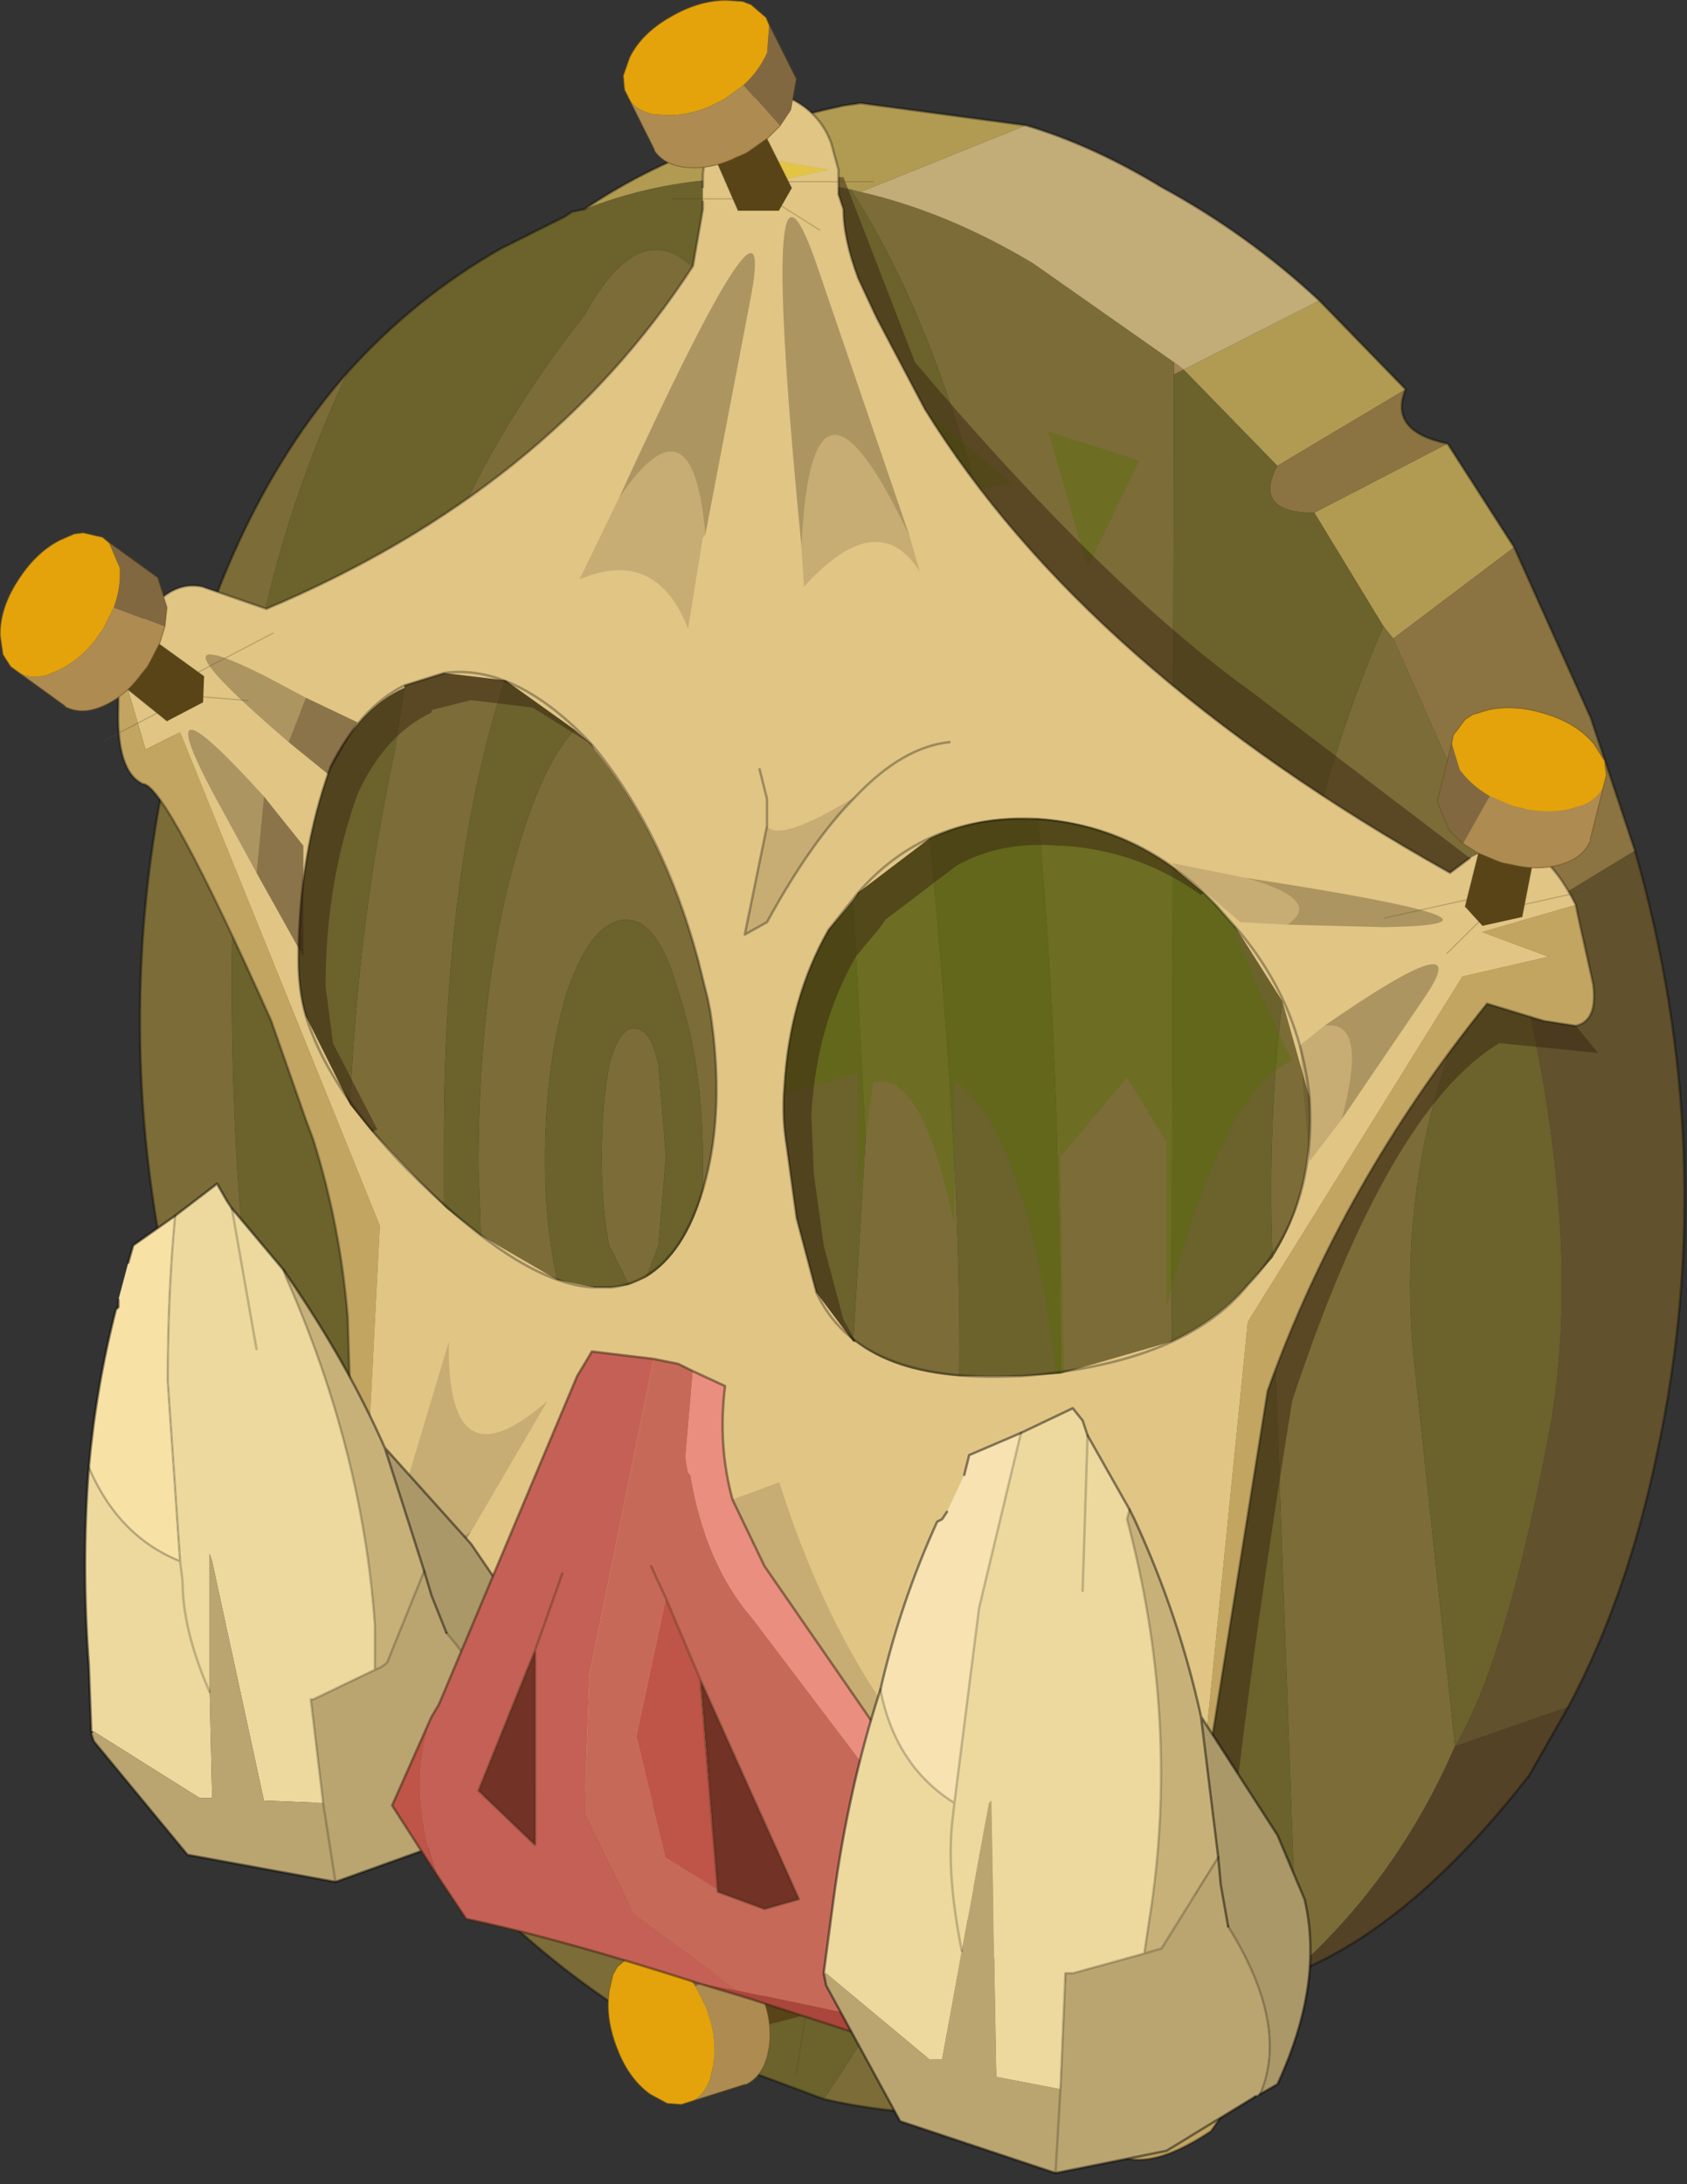 <?xml version="1.0" encoding="UTF-8" standalone="no"?>
<!DOCTYPE svg PUBLIC "-//W3C//DTD SVG 1.1//EN" "http://www.w3.org/Graphics/SVG/1.1/DTD/svg11.dtd">
<svg width="100%" height="100%" viewBox="0 0 170 220" version="1.1" xmlns="http://www.w3.org/2000/svg" xmlns:xlink="http://www.w3.org/1999/xlink" xml:space="preserve" xmlns:serif="http://www.serif.com/" style="fill-rule:evenodd;clip-rule:evenodd;stroke-linecap:round;stroke-linejoin:round;">
    <rect x="0" y="0" width="170" height="220" fill="#333333" stroke="none"/>
    <g transform="matrix(1,0,0,1,-192.144,-90.504)">
        <g transform="matrix(4.97,0,0,4.97,-1093.59,-793.958)">
            <g id="shape0">
                <path d="M285.05,217.9L285,217.9L285,217.85L285.05,217.9" style="fill:#8f6737;"/>
                <path d="M285,217.9L284.85,217.95L285,217.85L285,217.9M282.5,185.3L282.7,185.45L282.5,185.55L282.5,185.3" style="fill:#a18253;"/>
                <path d="M280.05,220.55C278.55,220.883 277,220.867 275.4,220.5C277.367,217.667 278.933,214.05 280.1,209.65L280.2,205.8C280.2,201.5 280.05,197.75 279.75,194.55L279.4,192.3C278.7,187.767 277.55,184.267 275.95,181.8L276.15,181.85C277.317,182.117 278.483,182.6 279.65,183.3L282.5,185.3L282.5,185.55L282.45,207.4C282.017,213.3 281.217,217.683 280.05,220.55M273.65,219.85L273,219.65L272.05,219.15C270.283,218.117 268.733,216.8 267.4,215.2L266.25,208C265.85,205.4 265.7,202.85 265.8,200.35C265.9,197.917 266.2,195.533 266.7,193.2L266.9,191.9C267.367,189.367 268.583,186.85 270.55,184.35C271.517,182.583 272.483,182.583 273.45,184.35C275.95,187.85 277.3,191.25 277.5,194.55L277.55,194.95C277.983,199.483 278.183,203.117 278.15,205.85C278.083,208.15 277.867,209.817 277.5,210.85C275.567,216.317 274.283,219.317 273.65,219.85M264.9,211.6L263.45,208.4C261.483,203.367 261.033,198.367 262.1,193.4C262.8,190.1 264.017,187.467 265.75,185.5C264.45,188.267 263.7,191.183 263.5,194.25C263.267,198.517 263.433,202.55 264,206.35L264.9,211.6M286.95,190.9L288.35,194.05L289.25,196.7C287.717,199.433 287.083,202.317 287.35,205.35L288.2,213.35C287.433,215.117 286.367,216.617 285,217.85L284.5,204L284.5,203.45C284.433,201.617 284.5,199.883 284.7,198.25C285.067,195.483 285.75,192.95 286.75,190.65L286.95,190.9M276.25,201.05L276,196.2L275,191.85C274.167,189.317 273.167,188.05 272,188.05C270.8,188.05 269.783,189.283 268.95,191.75L268.9,191.85C268.1,194.35 267.7,197.417 267.7,201.05L267.7,202.4C267.733,205.533 267.95,208.583 268.35,211.55C268.783,214.883 269.633,216.533 270.9,216.5C272.133,216.467 273.333,214.8 274.5,211.5C275.2,209.433 275.7,207.317 276,205.15L276.25,201.05M271.5,192.1C272.367,192.1 273.083,193.017 273.65,194.85C274.283,196.717 274.6,198.967 274.6,201.6C274.6,204.3 274.283,206.567 273.65,208.4C273.083,210.267 272.367,211.2 271.5,211.2C270.633,211.2 269.9,210.267 269.3,208.4C268.833,206.867 268.55,205.067 268.45,203L268.4,201.6C268.4,198.967 268.7,196.717 269.3,194.85C269.6,193.883 269.95,193.183 270.35,192.75C270.717,192.317 271.1,192.1 271.5,192.1M271.4,196.6C270.933,196.6 270.533,197.083 270.2,198.05C269.9,199.017 269.75,200.167 269.75,201.5C269.75,202.367 269.833,203.167 270,203.9L270.2,205C270.533,205.967 270.933,206.45 271.4,206.45C271.833,206.45 272.183,205.967 272.45,205C272.75,204.2 272.917,203.233 272.95,202.1L272.95,201.5C272.95,200.167 272.783,199.017 272.45,198.05C272.183,197.083 271.833,196.6 271.4,196.6M272.2,201.4L272.05,203.2L271.8,203.85L271.55,204L271.45,204L271.05,203.2C270.95,202.7 270.9,202.1 270.9,201.4C270.9,200.733 270.95,200.117 271.05,199.55C271.183,199.05 271.35,198.8 271.55,198.8C271.783,198.8 271.95,199.05 272.05,199.55L272.2,201.4" style="fill:#7c6c38;"/>
                <path d="M284.85,217.95L284.75,218.1L284.55,218.3L284.25,218.45L282.95,219.4C281.983,219.933 281.017,220.317 280.05,220.55C281.217,217.683 282.017,213.3 282.45,207.4L282.5,185.55L282.7,185.45L284.6,187.4C284.267,188.033 284.517,188.35 285.35,188.35L286.75,190.65C285.75,192.95 285.067,195.483 284.7,198.25C284.5,199.883 284.433,201.617 284.5,203.45L284.5,204L285,217.85L284.85,217.95M275.4,220.5L273.65,219.85C274.283,219.317 275.567,216.317 277.5,210.85C277.867,209.817 278.083,208.15 278.15,205.85C278.183,203.117 277.983,199.483 277.55,194.95L277.5,194.55C277.3,191.25 275.95,187.85 273.45,184.35C272.483,182.583 271.517,182.583 270.55,184.35C268.583,186.85 267.367,189.367 266.9,191.9L266.7,193.2C266.2,195.533 265.9,197.917 265.8,200.35C265.7,202.85 265.85,205.4 266.25,208L267.4,215.2C266.5,214.167 265.667,212.967 264.9,211.6L264,206.35C263.433,202.55 263.267,198.517 263.5,194.25C263.7,191.183 264.45,188.267 265.75,185.5C266.65,184.5 267.683,183.667 268.85,183L270.15,182.35L270.3,182.25L270.55,182.2C272.25,181.533 274.05,181.4 275.95,181.8C277.55,184.267 278.7,187.767 279.4,192.3L279.75,194.55C280.05,197.75 280.2,201.5 280.2,205.8L280.1,209.65C278.933,214.05 277.367,217.667 275.4,220.5M289.25,196.7L289.25,196.65L289.3,196.75C290.4,200.917 290.65,204.433 290.05,207.3C289.483,210.233 288.867,212.25 288.2,213.35L287.35,205.35C287.083,202.317 287.717,199.433 289.25,196.7M276.25,201.05L276,205.15C275.7,207.317 275.2,209.433 274.5,211.5C273.333,214.8 272.133,216.467 270.9,216.5C269.633,216.533 268.783,214.883 268.35,211.55C267.95,208.583 267.733,205.533 267.7,202.4L267.7,201.05C267.7,197.417 268.1,194.35 268.9,191.85L268.95,191.75C269.783,189.283 270.8,188.05 272,188.05C273.167,188.05 274.167,189.317 275,191.85L276,196.2L276.25,201.05M271.5,192.1C271.1,192.1 270.717,192.317 270.35,192.75C269.95,193.183 269.6,193.883 269.3,194.85C268.7,196.717 268.4,198.967 268.4,201.6L268.45,203C268.55,205.067 268.833,206.867 269.3,208.4C269.9,210.267 270.633,211.2 271.5,211.2C272.367,211.2 273.083,210.267 273.65,208.4C274.283,206.567 274.6,204.3 274.6,201.6C274.6,198.967 274.283,196.717 273.65,194.85C273.083,193.017 272.367,192.1 271.5,192.1M271.4,196.6C271.833,196.6 272.183,197.083 272.45,198.05C272.783,199.017 272.95,200.167 272.95,201.5L272.95,202.1C272.917,203.233 272.75,204.2 272.45,205C272.183,205.967 271.833,206.45 271.4,206.45C270.933,206.45 270.533,205.967 270.2,205L270,203.9C269.833,203.167 269.75,202.367 269.75,201.5C269.75,200.167 269.9,199.017 270.2,198.05C270.533,197.083 270.933,196.6 271.4,196.6M272.2,201.4L272.05,199.55C271.95,199.05 271.783,198.8 271.55,198.8C271.35,198.8 271.183,199.05 271.05,199.55C270.95,200.117 270.9,200.733 270.9,201.4C270.9,202.1 270.95,202.7 271.05,203.2L271.45,204L271.55,204L271.8,203.85L272.05,203.2L272.2,201.4" style="fill:#6b622c;"/>
                <path d="M285.45,184.05L287.2,185.85L284.6,187.4L282.7,185.45L285.45,184.05M288.05,186.95L289.4,189.05L286.95,190.9L286.75,190.65L285.35,188.35L288.05,186.95M270.55,182.2C271.917,181.267 273.667,180.567 275.8,180.1L276.15,180.05L279.5,180.5L276.15,181.85L275.95,181.8C274.05,181.4 272.25,181.533 270.55,182.2" style="fill:#b19b52;"/>
                <path d="M279.5,180.5C280.4,180.767 281.317,181.183 282.25,181.75C283.417,182.383 284.483,183.15 285.45,184.05L282.7,185.45L282.5,185.3L279.65,183.3C278.483,182.6 277.317,182.117 276.15,181.85L279.5,180.5" style="fill:#c2ac78;"/>
                <path d="M287.2,185.85C286.967,186.417 287.25,186.783 288.05,186.95L285.35,188.35C284.517,188.35 284.267,188.033 284.6,187.4L287.2,185.85M289.4,189.05L290.95,192.5L291.85,195.2L289.3,196.75L289.25,196.65L289.25,196.7L288.35,194.05L286.95,190.9L289.4,189.05" style="fill:#8b7441;"/>
                <path d="M290.5,212.55L289.7,213.95C288.133,215.95 286.583,217.267 285.05,217.9L285,217.85C286.367,216.617 287.433,215.117 288.2,213.35L290.5,212.55" style="fill:#534226;"/>
                <path d="M291.85,195.2C293.017,199.3 293.167,203.367 292.3,207.4C291.9,209.333 291.3,211.05 290.5,212.55L288.2,213.35C288.867,212.25 289.483,210.233 290.05,207.3C290.65,204.433 290.4,200.917 289.3,196.75L291.85,195.2" style="fill:#61512c;"/>
                <path d="M279.5,180.5C280.4,180.767 281.317,181.183 282.25,181.75C283.417,182.383 284.483,183.15 285.45,184.05L287.2,185.85C286.967,186.417 287.25,186.783 288.05,186.95L289.4,189.05L290.95,192.5L291.85,195.2C293.017,199.3 293.167,203.367 292.3,207.4C291.9,209.333 291.3,211.05 290.5,212.55L289.7,213.95C288.133,215.95 286.583,217.267 285.05,217.9L285,217.9L284.85,217.95L284.75,218.1L284.55,218.3L284.25,218.45L282.95,219.4C281.983,219.933 281.017,220.317 280.05,220.55C278.55,220.883 277,220.867 275.4,220.5L273.65,219.85L273,219.65L272.05,219.15C270.283,218.117 268.733,216.8 267.4,215.2C266.5,214.167 265.667,212.967 264.9,211.6L263.45,208.4C261.483,203.367 261.033,198.367 262.1,193.4C262.8,190.1 264.017,187.467 265.75,185.5C266.65,184.5 267.683,183.667 268.85,183L270.15,182.35L270.3,182.25L270.55,182.2C271.917,181.267 273.667,180.567 275.8,180.1L276.15,180.05L279.5,180.5M285,217.85L285,217.9M285,217.85L284.85,217.95" style="fill:none;fill-rule:nonzero;stroke:#000;stroke-opacity:0.35;stroke-width:0.05px;"/>
                <path d="M281.8,187.3L280.75,189.45L279.95,186.7L281.8,187.3M276.35,188.15L275.95,185L279.2,187.75L277.95,188C277.983,188.6 277.85,189.25 277.55,189.95L277.55,188.4L276.35,188.15M273.95,192.4L277.75,191L280.35,193.9L283.6,196.2C283.633,196.667 284.067,197.75 284.9,199.45C283.967,199.85 283.117,201.517 282.35,204.45L282.35,201.1L281.55,199.8L280.2,201.4L280.2,201.5L280.3,207.6C279.933,203.233 279.183,200.65 278.05,199.85L278.05,202.8C277.617,200.667 277.067,199.7 276.4,199.9L276.1,202.2L276.1,199.7L274.2,200.25L273.35,195.55L273.95,192.4" style="fill:#596f04;fill-opacity:0.4;"/>
                <path d="M273.7,181.8L273.45,181.05L275.5,181.4L273.7,181.8" style="fill:#e4c445;"/>
                <path d="M261.15,191.4L261.15,191.45L261.1,191.45L261.15,191.4" style="fill:#fefd89;"/>
                <path d="M275.7,181.55L275.7,181.9L275.8,182.2C275.8,182.6 275.9,183.067 276.1,183.6L276.45,184.35L276.5,184.45L277.45,186.25C279.617,189.75 283.167,192.883 288.1,195.65L288.5,195.35L288.7,195.25C288.8,195.183 288.917,195.133 289.05,195.1C289.65,194.967 290.183,195.367 290.65,196.3L288.75,196.85L290.1,197.35L288.35,197.75L284,204.75L282.95,215.2L282.9,215.45L282.95,216.65L283.05,218L283.35,218.55L283.55,218.8L283.85,219.25L282,220.55L282.8,219.05L281.15,220.5L280.2,218.65L273.3,214.05L268,213.5L266.1,214.5L264.9,212.9L266.05,209.6L266.4,202.8L262.35,192.8L261.65,193.15L261.15,191.45L261.15,191.4C261.617,190.233 262.167,189.717 262.8,189.85L264.1,190.3C267.9,188.7 270.783,186.383 272.75,183.35L272.95,182.2L272.95,181.5C273.017,180.7 273.467,180.133 274.3,179.8C274.933,179.967 275.35,180.317 275.55,180.85L275.7,181.4L275.7,181.55M273.7,181.8L275.5,181.4L273.45,181.05L273.7,181.8M283.1,196.05L282.5,195.55C281.667,194.95 280.75,194.617 279.75,194.55L279.6,194.55C278.867,194.517 278.183,194.65 277.55,194.95L276.1,196.05L276,196.2L275.5,196.8C274.967,197.733 274.667,198.8 274.6,200C274.567,200.4 274.583,200.8 274.65,201.2L274.85,202.65L275.25,204.15L276,205.15L276.05,205.15C276.55,205.55 277.25,205.783 278.15,205.85L279.4,205.85L280.2,205.8L282.45,205.15C283.083,204.85 283.6,204.467 284,204L284.5,203.45C285.067,202.55 285.317,201.467 285.25,200.2L284.7,198.25L283.75,196.75L283.7,196.7L283.35,196.3L283.1,196.05M270.7,193.05L270.35,192.75L268.95,191.75L267.7,191.6L266.9,191.85L266.9,191.9C266.3,192.167 265.8,192.7 265.4,193.5C264.967,194.7 264.75,196 264.75,197.4C264.75,197.833 264.8,198.217 264.9,198.55L265.8,200.35L266.25,200.9L267.2,201.9L267.75,202.45L268.45,203L270,203.9L270.75,204.05L271.1,204.05L271.45,204L271.8,203.85C272.333,203.517 272.717,202.933 272.95,202.1L273,201.9C273.267,200.9 273.3,199.75 273.1,198.45L273.05,198.2L272.85,197.4C272.383,195.7 271.683,194.283 270.75,193.15L270.7,193.05" style="fill:#e0c585;"/>
                <path d="M261.15,191.45L261.65,193.15L262.35,192.8L266.4,202.8L266.05,209.6L264.9,212.9L266.1,214.5L268,213.5L273.3,214.05L280.2,218.65L281.15,220.5L282.8,219.05L282,220.55L283.85,219.25L283.85,219.6C283.883,220.033 283.683,220.55 283.25,221.15C282.35,221.75 281.667,221.883 281.2,221.55L280.05,219.45C276.683,216.05 273,214.283 269,214.15L267.95,214.15C267.617,214.283 267.317,214.517 267.05,214.85C266.617,215.15 265.967,215.033 265.1,214.5C264.567,213.767 264.333,213.267 264.4,213C264.367,212.767 264.45,212.583 264.65,212.45C264.95,212.15 265.3,210.55 265.7,207.65L265.8,206.3L265.75,204.65C265.65,203.417 265.417,202.217 265.05,201.05L264.9,200.65L264.2,198.65C262.767,195.45 261.9,193.85 261.6,193.85C261.233,193.683 261.067,193.15 261.1,192.25L261.1,191.45L261.15,191.45M282.95,215.2L284,204.75L288.35,197.75L290.1,197.35L288.75,196.85L290.65,196.3L290.7,196.55L291,197.9C291.067,198.4 290.95,198.683 290.65,198.75L290,198.65L288.85,198.3C286.883,200.733 285.4,203.35 284.4,206.15L282.95,215.2" style="fill:#c2a561;"/>
                <path d="M288.5,195.35L288.1,195.65C283.167,192.883 279.617,189.75 277.45,186.25L276.5,184.45L276.45,184.35L276.1,183.6C275.9,183.067 275.8,182.6 275.8,182.2L275.7,181.9L275.7,181.55L275.8,181.55L277.25,185.3C279.817,188.333 282.1,190.567 284.1,192L288.5,195.35M283.35,218.55L283.05,218L282.95,216.65L282.9,215.45L282.95,215.2L284.4,206.15C285.4,203.35 286.883,200.733 288.85,198.3L290,198.65L290.65,198.75L291.1,199.3L289.1,199.1C287.6,200 286.2,202.417 284.9,206.35C284.1,211.283 283.583,215.35 283.35,218.55M283.1,196.05L283.05,196.1C282.217,195.5 281.283,195.167 280.25,195.1L280.15,195.1C279.383,195.033 278.7,195.167 278.1,195.5L276.65,196.6L276.55,196.75L276.05,197.35C275.517,198.283 275.217,199.35 275.15,200.55L275.2,201.75L275.4,203.2L275.8,204.7L276.05,205.15L276,205.15L275.25,204.15L274.85,202.65L274.65,201.2C274.583,200.8 274.567,200.4 274.6,200C274.667,198.8 274.967,197.733 275.5,196.8L276,196.2L276.1,196.05L277.55,194.95C278.183,194.65 278.867,194.517 279.6,194.55L279.75,194.55C280.75,194.617 281.667,194.95 282.5,195.55L283.1,196.05M266.25,200.9L265.8,200.35L264.9,198.55C264.8,198.217 264.75,197.833 264.75,197.4C264.75,196 264.967,194.7 265.4,193.5C265.8,192.7 266.3,192.167 266.9,191.9L266.9,191.85L267.7,191.6L268.95,191.75L270.35,192.75L270.7,193.05L269.5,192.3L268.25,192.15L267.45,192.35L267.45,192.4C266.817,192.7 266.317,193.25 265.95,194.05C265.517,195.25 265.3,196.55 265.3,197.95L265.45,199.1L266.35,200.85L266.25,200.9" style="fill:#382510;fill-opacity:0.5;"/>
                <path d="M288.5,195.35L288.1,195.65C283.167,192.883 279.617,189.75 277.45,186.25L276.5,184.45L276.45,184.35L276.1,183.6C275.9,183.067 275.8,182.6 275.8,182.2L275.7,181.9L275.7,181.4L275.55,180.85C275.35,180.317 274.933,179.967 274.3,179.8C273.467,180.133 273.017,180.7 272.95,181.5L272.95,181.75M272.95,182.05L272.95,182.2L272.75,183.35C270.783,186.383 267.9,188.7 264.1,190.3L262.8,189.85C262.167,189.717 261.617,190.233 261.15,191.4L261.15,191.45M283.85,219.25L283.55,218.8M283.35,218.55L283.05,218L282.95,216.65L282.9,215.45L282.95,215.2L284.4,206.15C285.4,203.35 286.883,200.733 288.85,198.3L290,198.65L290.65,198.75C290.95,198.683 291.067,198.4 291,197.9L290.7,196.55L290.65,196.3C290.183,195.367 289.65,194.967 289.05,195.1C288.917,195.133 288.8,195.183 288.7,195.25M283.85,219.25L283.85,219.6C283.883,220.033 283.683,220.55 283.25,221.15C282.35,221.75 281.667,221.883 281.2,221.55L280.05,219.45C276.683,216.05 273,214.283 269,214.15L267.95,214.15C267.617,214.283 267.317,214.517 267.05,214.85C266.617,215.15 265.967,215.033 265.1,214.5C264.567,213.767 264.333,213.267 264.4,213C264.367,212.767 264.45,212.583 264.65,212.45C264.95,212.15 265.3,210.55 265.7,207.65L265.8,206.3L265.75,204.65C265.65,203.417 265.417,202.217 265.05,201.05L264.9,200.65L264.2,198.65C262.767,195.45 261.9,193.85 261.6,193.85C261.233,193.683 261.067,193.15 261.1,192.25L261.1,191.45L261.15,191.4" style="fill:none;fill-rule:nonzero;stroke:#000;stroke-opacity:0.3;stroke-width:0.05px;"/>
                <path d="M285.9,200.65C286.267,199.283 286.15,198.65 285.55,198.75C287.617,197.317 288.3,197.117 287.6,198.15L285.9,200.65" style="fill:#382510;fill-opacity:0.3;"/>
                <path d="M285.55,198.75C286.15,198.65 286.267,199.283 285.9,200.65L285.25,201.5L285.05,199.15L285.55,198.75" style="fill:#382510;fill-opacity:0.15;"/>
                <path d="M283.95,195.75C288.083,196.383 289.017,196.717 286.75,196.75L284.8,196.7C285.3,196.367 285.017,196.05 283.95,195.75" style="fill:#382510;fill-opacity:0.3;"/>
                <path d="M284.8,196.7L283.85,196.65L282.45,195.45L283.95,195.75C285.017,196.05 285.3,196.367 284.8,196.7" style="fill:#382510;fill-opacity:0.15;"/>
                <path d="M264.55,193C262.45,191.2 262.317,190.767 264.15,191.7L264.9,192.1L264.55,193" style="fill:#382510;fill-opacity:0.3;"/>
                <path d="M264.9,192.1L265.95,192.6L265.35,193.65L264.55,193L264.9,192.1" style="fill:#382510;fill-opacity:0.5;"/>
                <path d="M263.9,195.65L263,194C262.1,192.3 262.45,192.333 264.05,194.1L263.9,195.65" style="fill:#382510;fill-opacity:0.3;"/>
                <path d="M263.9,195.65L264.05,194.1L264.85,195.1L264.85,197.35L263.9,195.65" style="fill:#382510;fill-opacity:0.5;"/>
                <path d="M274.95,189.05C274.35,182.917 274.45,181 275.25,183.3L277.15,188.85C275.817,186.017 275.083,186.083 274.95,189.05" style="fill:#382510;fill-opacity:0.3;"/>
                <path d="M277.15,188.85L277.35,189.55C276.783,188.65 276,188.75 275,189.85L274.95,189.05C275.083,186.083 275.817,186.017 277.15,188.85" style="fill:#382510;fill-opacity:0.15;"/>
                <path d="M273,188.8C272.833,186.833 272.25,186.583 271.25,188.05C273.45,183.25 274.333,181.933 273.9,184.1L273,188.8" style="fill:#382510;fill-opacity:0.3;"/>
                <path d="M271.25,188.05C272.25,186.583 272.833,186.833 273,188.8L272.95,188.85L272.65,190.7C272.217,189.6 271.483,189.267 270.45,189.7L271.25,188.05" style="fill:#382510;fill-opacity:0.15;"/>
                <path d="M279.85,212.05C280.75,213.783 281.383,213.75 281.75,211.95C282.217,217.25 282.083,218.85 281.35,216.75L279.85,212.05" style="fill:#382510;fill-opacity:0.3;"/>
                <path d="M281.75,211.95C281.383,213.75 280.75,213.783 279.85,212.05L279.25,210.4C280.283,212.067 281.033,211.967 281.5,210.1L281.75,211.95" style="fill:#382510;fill-opacity:0.15;"/>
                <path d="M268.25,209C266.017,212.667 265.2,213.517 265.8,211.55L266.9,208.15C266.867,209.317 267.317,209.6 268.25,209" style="fill:#382510;fill-opacity:0.3;"/>
                <path d="M266.9,208.15L267.8,205.15C267.767,207.15 268.433,207.55 269.8,206.35L268.25,209C267.317,209.6 266.867,209.317 266.9,208.15" style="fill:#382510;fill-opacity:0.15;"/>
                <path d="M274.25,194.7C274.417,194.933 275.017,194.733 276.05,194.1C275.45,194.7 274.85,195.55 274.25,196.65L273.8,196.9L274.25,194.7" style="fill:#382510;fill-opacity:0.15;"/>
                <path d="M274.25,194.7L274.25,194.15L274.1,193.55M276.05,194.1C276.683,193.433 277.317,193.067 277.95,193M274.25,194.7L273.8,196.9L274.25,196.65C274.85,195.55 275.45,194.7 276.05,194.1" style="fill:none;fill-rule:nonzero;stroke:#000;stroke-opacity:0.3;stroke-width:0.05px;"/>
                <path d="M285.25,200.2C285.117,198.9 284.617,197.75 283.75,196.75L283.35,196.3C282.317,195.2 281.067,194.617 279.6,194.55C278.167,194.517 277,195.017 276.1,196.05L275.5,196.8C274.967,197.733 274.667,198.8 274.6,200C274.567,200.4 274.583,200.8 274.65,201.2L274.85,202.65L275.25,204.15C275.817,205.383 277.167,205.95 279.3,205.85L279.4,205.85C281.6,205.683 283.133,205.067 284,204C284.933,203.033 285.35,201.767 285.25,200.2M265.4,193.5C264.967,194.7 264.75,196 264.75,197.4C264.75,197.833 264.8,198.217 264.9,198.55C265.233,199.617 266,200.733 267.2,201.9C268.633,203.3 269.817,204.017 270.75,204.05L271.1,204.05C272,203.95 272.633,203.233 273,201.9C273.267,200.9 273.3,199.75 273.1,198.45L273.05,198.2L272.85,197.4C272.383,195.667 271.667,194.217 270.7,193.05C269.667,191.95 268.667,191.467 267.7,191.6L266.9,191.85C266.3,192.15 265.8,192.7 265.4,193.5" style="fill:none;fill-rule:nonzero;stroke:#000;stroke-opacity:0.3;stroke-width:0.05px;"/>
            </g>
            <g id="sprite0" transform="matrix(0,-0.435,-0.435,0,273.099,180.099)">
                <g id="shape1">
                    <path d="M-3.55,-3.65L-3.55,-7.6M-4.35,-2.8L-5.8,-5.1M-4.35,-1.15L-4.35,1.75" style="fill:none;fill-rule:nonzero;stroke:#504727;stroke-opacity:0.3;stroke-width:0.05px;"/>
                    <path d="M-1.2,-1.65L-0.8,-1.65L-0.7,-1.55L-0.65,-1.25L-0.7,-0.9L-0.75,-0.7L-0.8,-0.7L-0.9,-0.55L-1.2,-0.25L-1.55,-0.2L-1.6,-0.25L-1.75,-0.5L-1.8,-0.65L-1.7,-1.1L-1.65,-1.1L-1.6,-1.2L-1.6,-1.25L-1.5,-1.4L-1.2,-1.65M-1.45,-1.1L-1.5,-1.05L-1.55,-0.8L-1.55,-0.7L-1.45,-0.55L-1.2,-0.55L-1.1,-0.65L-0.9,-0.95L-0.9,-1.1L-1,-1.35L-1.2,-1.35L-1.35,-1.25L-1.45,-1.1L-1.35,-1.25L-1.2,-1.35L-1,-1.35L-0.9,-1.1L-0.9,-0.95L-1.1,-0.65L-1.2,-0.55L-1.45,-0.55L-1.55,-0.7L-1.55,-0.8L-1.5,-1.05L-1.45,-1.1" style="fill:#76602b;"/>
                    <path d="M-4.9,-1.3L-4.9,-3.2L-3.85,-3.8L-0.65,-2.2L-0.5,-2.1L-0.3,-1.85L-0.25,-1.75L-0.2,-1.45L-0.35,-0.8L-0.5,-0.5C-0.7,-0.167 -0.933,0.067 -1.2,0.2L-1.5,0.3L-1.75,0.3L-1.9,0.2L-2.15,-0.1L-4.9,-1.3M-1.2,-1.65L-1.5,-1.4L-1.6,-1.25L-1.6,-1.2L-1.65,-1.1L-1.7,-1.1L-1.8,-0.65L-1.75,-0.5L-1.6,-0.25L-1.55,-0.2L-1.2,-0.25L-0.9,-0.55L-0.8,-0.7L-0.75,-0.7L-0.7,-0.9L-0.65,-1.25L-0.7,-1.55L-0.8,-1.65L-1.2,-1.65" style="fill:#584416;"/>
                    <path d="M-3.85,-3.8L-0.65,-2.2L-0.5,-2.1L-0.3,-1.85L-0.25,-1.75L-0.2,-1.45L-0.35,-0.8L-0.5,-0.5C-0.7,-0.167 -0.933,0.067 -1.2,0.2L-1.5,0.3L-1.75,0.3L-1.9,0.2L-2.15,-0.1L-4.9,-1.3M-1.2,-1.65L-1.5,-1.4L-1.6,-1.25L-1.6,-1.2L-1.65,-1.1L-1.7,-1.1L-1.8,-0.65L-1.75,-0.5L-1.6,-0.25L-1.55,-0.2L-1.2,-0.25L-0.9,-0.55L-0.8,-0.7L-0.75,-0.7L-0.7,-0.9L-0.65,-1.25L-0.7,-1.55L-0.8,-1.65L-1.2,-1.65M-1.45,-1.1L-1.35,-1.25L-1.2,-1.35L-1,-1.35L-0.9,-1.1L-0.9,-0.95L-1.1,-0.65L-1.2,-0.55L-1.45,-0.55L-1.55,-0.7L-1.55,-0.8L-1.5,-1.05L-1.45,-1.1" style="fill:none;fill-rule:nonzero;stroke:#504727;stroke-opacity:0.3;stroke-width:0.05px;"/>
                    <path d="M0.8,4L0.75,4L0.8,3.95L0.8,4" style="fill:#867846;"/>
                    <path d="M-0.85,-0.95L-0.85,-1L-0.8,-0.95L-0.85,-0.95" style="fill:#bdb14a;"/>
                    <path d="M-0.95,-3.25L-0.2,-3.75L1.2,-4L1.25,-4L3.75,-2.75L2.45,-2.65L2.25,-2.55C1.783,-2.317 1.35,-1.983 0.95,-1.55L-0.95,-3.25" style="fill:#826840;"/>
                    <path d="M0.25,3.75L-2.05,2.6L-2.1,2.6C-2.633,2.233 -2.9,1.617 -2.9,0.75C-2.9,0.083 -2.733,-0.583 -2.4,-1.25L-2.25,-1.6L-2.2,-1.7L-2.1,-1.85L-1.5,-2.7L-0.95,-3.25L0.95,-1.55L0.3,-0.65L-0.05,0.05C-0.317,0.683 -0.45,1.317 -0.45,1.95L-0.4,2.65C-0.3,3.15 -0.083,3.517 0.25,3.75M-0.85,-0.95L-0.8,-0.95L-0.85,-1L-0.85,-0.95" style="fill:#ae8b51;"/>
                    <path d="M3.75,-2.75L4.1,-2.6L4.7,-1.9L4.85,-1.5L4.9,-0.75C4.9,0.117 4.633,1 4.1,1.9C3.6,2.767 2.983,3.383 2.25,3.75L1.4,4.05L0.8,4L0.8,3.95L0.75,4L0.25,3.75C-0.083,3.517 -0.3,3.15 -0.4,2.65L-0.45,1.95C-0.45,1.317 -0.317,0.683 -0.05,0.05L0.3,-0.65L0.95,-1.55C1.35,-1.983 1.783,-2.317 2.25,-2.55L2.45,-2.65L3.75,-2.75" style="fill:#e4a30a;"/>
                    <path d="M-0.95,-3.25L-0.2,-3.75L1.2,-4L1.25,-4L3.75,-2.75L4.1,-2.6L4.7,-1.9L4.85,-1.5L4.9,-0.75C4.9,0.117 4.633,1 4.1,1.9C3.6,2.767 2.983,3.383 2.25,3.75L1.4,4.05L0.8,4L0.75,4L-2.05,2.6L-2.1,2.6C-2.633,2.233 -2.9,1.617 -2.9,0.75C-2.9,0.083 -2.733,-0.583 -2.4,-1.25L-2.25,-1.6L-2.2,-1.7L-2.1,-1.85L-1.5,-2.7L-0.95,-3.25Z" style="fill:none;fill-rule:nonzero;stroke:#665122;stroke-opacity:0.55;stroke-width:0.05px;"/>
                </g>
            </g>
            <g id="sprite01" serif:id="sprite0" transform="matrix(-0.201,-0.385,-0.385,0.201,260.6,190.95)">
                <g id="shape11" serif:id="shape1">
                    <path d="M-3.55,-3.65L-3.55,-7.6M-4.35,-2.8L-5.8,-5.1M-4.35,-1.15L-4.35,1.75" style="fill:none;fill-rule:nonzero;stroke:#504727;stroke-opacity:0.3;stroke-width:0.05px;"/>
                    <path d="M-1.2,-1.65L-0.8,-1.65L-0.7,-1.55L-0.65,-1.25L-0.7,-0.9L-0.75,-0.7L-0.8,-0.7L-0.9,-0.55L-1.2,-0.25L-1.55,-0.2L-1.6,-0.25L-1.75,-0.5L-1.8,-0.65L-1.7,-1.1L-1.65,-1.1L-1.6,-1.2L-1.6,-1.25L-1.5,-1.4L-1.2,-1.65M-1.45,-1.1L-1.5,-1.05L-1.55,-0.8L-1.55,-0.7L-1.45,-0.55L-1.2,-0.55L-1.1,-0.65L-0.9,-0.95L-0.9,-1.1L-1,-1.35L-1.2,-1.35L-1.35,-1.25L-1.45,-1.1L-1.35,-1.25L-1.2,-1.35L-1,-1.35L-0.9,-1.1L-0.9,-0.95L-1.1,-0.65L-1.2,-0.55L-1.45,-0.55L-1.55,-0.7L-1.55,-0.8L-1.5,-1.05L-1.45,-1.1" style="fill:#76602b;"/>
                    <path d="M-4.9,-1.3L-4.9,-3.2L-3.85,-3.8L-0.65,-2.2L-0.5,-2.1L-0.3,-1.85L-0.25,-1.75L-0.2,-1.45L-0.35,-0.8L-0.5,-0.5C-0.7,-0.167 -0.933,0.067 -1.2,0.2L-1.5,0.3L-1.75,0.3L-1.9,0.2L-2.15,-0.1L-4.9,-1.3M-1.2,-1.65L-1.5,-1.4L-1.6,-1.25L-1.6,-1.2L-1.65,-1.1L-1.7,-1.1L-1.8,-0.65L-1.75,-0.5L-1.6,-0.25L-1.55,-0.2L-1.2,-0.25L-0.9,-0.55L-0.8,-0.7L-0.75,-0.7L-0.7,-0.9L-0.65,-1.25L-0.7,-1.55L-0.8,-1.65L-1.2,-1.65" style="fill:#584416;"/>
                    <path d="M-3.85,-3.8L-0.65,-2.2L-0.5,-2.1L-0.3,-1.85L-0.25,-1.75L-0.2,-1.45L-0.35,-0.8L-0.5,-0.5C-0.7,-0.167 -0.933,0.067 -1.2,0.2L-1.5,0.3L-1.75,0.3L-1.9,0.2L-2.15,-0.1L-4.9,-1.3M-1.2,-1.65L-1.5,-1.4L-1.6,-1.25L-1.6,-1.2L-1.65,-1.1L-1.7,-1.1L-1.8,-0.65L-1.75,-0.5L-1.6,-0.25L-1.55,-0.2L-1.2,-0.25L-0.9,-0.55L-0.8,-0.7L-0.75,-0.7L-0.7,-0.9L-0.65,-1.25L-0.7,-1.55L-0.8,-1.65L-1.2,-1.65M-1.45,-1.1L-1.35,-1.25L-1.2,-1.35L-1,-1.35L-0.9,-1.1L-0.9,-0.95L-1.1,-0.65L-1.2,-0.55L-1.45,-0.55L-1.55,-0.7L-1.55,-0.8L-1.5,-1.05L-1.45,-1.1" style="fill:none;fill-rule:nonzero;stroke:#504727;stroke-opacity:0.3;stroke-width:0.05px;"/>
                    <path d="M0.8,4L0.75,4L0.8,3.95L0.8,4" style="fill:#867846;"/>
                    <path d="M-0.85,-0.95L-0.85,-1L-0.8,-0.95L-0.85,-0.95" style="fill:#bdb14a;"/>
                    <path d="M-0.95,-3.25L-0.2,-3.75L1.2,-4L1.25,-4L3.75,-2.75L2.45,-2.65L2.25,-2.55C1.783,-2.317 1.35,-1.983 0.95,-1.55L-0.95,-3.25" style="fill:#826840;"/>
                    <path d="M0.25,3.75L-2.05,2.6L-2.1,2.6C-2.633,2.233 -2.9,1.617 -2.9,0.75C-2.9,0.083 -2.733,-0.583 -2.4,-1.25L-2.25,-1.6L-2.2,-1.7L-2.1,-1.85L-1.5,-2.7L-0.95,-3.25L0.95,-1.55L0.3,-0.65L-0.05,0.05C-0.317,0.683 -0.45,1.317 -0.45,1.95L-0.4,2.65C-0.3,3.15 -0.083,3.517 0.25,3.75M-0.85,-0.95L-0.8,-0.95L-0.85,-1L-0.85,-0.95" style="fill:#ae8b51;"/>
                    <path d="M3.75,-2.75L4.1,-2.6L4.7,-1.9L4.85,-1.5L4.9,-0.75C4.9,0.117 4.633,1 4.1,1.9C3.6,2.767 2.983,3.383 2.25,3.75L1.4,4.05L0.8,4L0.8,3.95L0.75,4L0.25,3.75C-0.083,3.517 -0.3,3.15 -0.4,2.65L-0.45,1.95C-0.45,1.317 -0.317,0.683 -0.05,0.05L0.3,-0.65L0.95,-1.55C1.35,-1.983 1.783,-2.317 2.25,-2.55L2.45,-2.65L3.75,-2.75" style="fill:#e4a30a;"/>
                    <path d="M-0.95,-3.25L-0.2,-3.75L1.2,-4L1.25,-4L3.75,-2.75L4.1,-2.6L4.7,-1.9L4.85,-1.5L4.9,-0.75C4.9,0.117 4.633,1 4.1,1.9C3.6,2.767 2.983,3.383 2.25,3.75L1.4,4.05L0.8,4L0.75,4L-2.05,2.6L-2.1,2.6C-2.633,2.233 -2.9,1.617 -2.9,0.75C-2.9,0.083 -2.733,-0.583 -2.4,-1.25L-2.25,-1.6L-2.2,-1.7L-2.1,-1.85L-1.5,-2.7L-0.95,-3.25Z" style="fill:none;fill-rule:nonzero;stroke:#665122;stroke-opacity:0.55;stroke-width:0.05px;"/>
                </g>
            </g>
            <g id="sprite02" serif:id="sprite0" transform="matrix(-0.094,-0.423,0.423,-0.094,289.65,194.35)">
                <g id="shape12" serif:id="shape1">
                    <path d="M-3.55,-3.65L-3.55,-7.6M-4.35,-2.8L-5.8,-5.1M-4.35,-1.15L-4.35,1.75" style="fill:none;fill-rule:nonzero;stroke:#504727;stroke-opacity:0.3;stroke-width:0.05px;"/>
                    <path d="M-1.2,-1.65L-0.8,-1.65L-0.7,-1.55L-0.65,-1.25L-0.7,-0.9L-0.75,-0.7L-0.8,-0.7L-0.9,-0.55L-1.2,-0.25L-1.55,-0.2L-1.6,-0.25L-1.75,-0.5L-1.8,-0.65L-1.7,-1.1L-1.65,-1.1L-1.6,-1.2L-1.6,-1.25L-1.5,-1.4L-1.2,-1.65M-1.45,-1.1L-1.5,-1.05L-1.55,-0.8L-1.55,-0.7L-1.45,-0.55L-1.2,-0.55L-1.1,-0.65L-0.9,-0.95L-0.9,-1.1L-1,-1.35L-1.2,-1.35L-1.35,-1.25L-1.45,-1.1L-1.35,-1.25L-1.2,-1.35L-1,-1.35L-0.9,-1.1L-0.9,-0.95L-1.1,-0.65L-1.2,-0.55L-1.45,-0.55L-1.55,-0.7L-1.55,-0.8L-1.5,-1.05L-1.45,-1.1" style="fill:#76602b;"/>
                    <path d="M-4.9,-1.3L-4.9,-3.2L-3.85,-3.8L-0.65,-2.2L-0.5,-2.1L-0.3,-1.85L-0.25,-1.75L-0.2,-1.45L-0.35,-0.8L-0.5,-0.5C-0.7,-0.167 -0.933,0.067 -1.2,0.2L-1.5,0.3L-1.75,0.3L-1.9,0.2L-2.15,-0.1L-4.9,-1.3M-1.2,-1.65L-1.5,-1.4L-1.6,-1.25L-1.6,-1.2L-1.65,-1.1L-1.7,-1.1L-1.8,-0.65L-1.75,-0.5L-1.6,-0.25L-1.55,-0.2L-1.2,-0.25L-0.9,-0.55L-0.8,-0.7L-0.75,-0.7L-0.7,-0.9L-0.65,-1.25L-0.7,-1.55L-0.8,-1.65L-1.2,-1.65" style="fill:#584416;"/>
                    <path d="M-3.85,-3.8L-0.65,-2.2L-0.5,-2.1L-0.3,-1.85L-0.25,-1.75L-0.2,-1.45L-0.35,-0.8L-0.5,-0.5C-0.7,-0.167 -0.933,0.067 -1.2,0.2L-1.5,0.3L-1.75,0.3L-1.9,0.2L-2.15,-0.1L-4.9,-1.3M-1.2,-1.65L-1.5,-1.4L-1.6,-1.25L-1.6,-1.2L-1.65,-1.1L-1.7,-1.1L-1.8,-0.65L-1.75,-0.5L-1.6,-0.25L-1.55,-0.2L-1.2,-0.25L-0.9,-0.55L-0.8,-0.7L-0.75,-0.7L-0.7,-0.9L-0.65,-1.25L-0.7,-1.55L-0.8,-1.65L-1.2,-1.65M-1.45,-1.1L-1.35,-1.25L-1.2,-1.35L-1,-1.35L-0.9,-1.1L-0.9,-0.95L-1.1,-0.65L-1.2,-0.55L-1.45,-0.55L-1.55,-0.7L-1.55,-0.8L-1.5,-1.05L-1.45,-1.1" style="fill:none;fill-rule:nonzero;stroke:#504727;stroke-opacity:0.3;stroke-width:0.05px;"/>
                    <path d="M0.8,4L0.75,4L0.8,3.95L0.8,4" style="fill:#867846;"/>
                    <path d="M-0.85,-0.95L-0.85,-1L-0.8,-0.95L-0.85,-0.95" style="fill:#bdb14a;"/>
                    <path d="M-0.95,-3.25L-0.2,-3.75L1.2,-4L1.25,-4L3.75,-2.75L2.45,-2.65L2.25,-2.55C1.783,-2.317 1.35,-1.983 0.95,-1.55L-0.95,-3.25" style="fill:#826840;"/>
                    <path d="M0.25,3.75L-2.05,2.6L-2.1,2.6C-2.633,2.233 -2.9,1.617 -2.9,0.75C-2.9,0.083 -2.733,-0.583 -2.4,-1.25L-2.25,-1.6L-2.2,-1.7L-2.1,-1.85L-1.5,-2.7L-0.95,-3.25L0.95,-1.55L0.3,-0.65L-0.05,0.05C-0.317,0.683 -0.45,1.317 -0.45,1.95L-0.4,2.65C-0.3,3.15 -0.083,3.517 0.25,3.75M-0.85,-0.95L-0.8,-0.95L-0.85,-1L-0.85,-0.95" style="fill:#ae8b51;"/>
                    <path d="M3.75,-2.75L4.1,-2.6L4.7,-1.9L4.85,-1.5L4.9,-0.75C4.9,0.117 4.633,1 4.1,1.9C3.6,2.767 2.983,3.383 2.25,3.75L1.4,4.05L0.8,4L0.8,3.95L0.75,4L0.25,3.75C-0.083,3.517 -0.3,3.15 -0.4,2.65L-0.45,1.95C-0.45,1.317 -0.317,0.683 -0.05,0.05L0.3,-0.65L0.95,-1.55C1.35,-1.983 1.783,-2.317 2.25,-2.55L2.45,-2.65L3.75,-2.75" style="fill:#e4a30a;"/>
                    <path d="M-0.95,-3.25L-0.2,-3.75L1.2,-4L1.25,-4L3.75,-2.75L4.1,-2.6L4.7,-1.9L4.85,-1.5L4.9,-0.75C4.9,0.117 4.633,1 4.1,1.9C3.6,2.767 2.983,3.383 2.25,3.75L1.4,4.05L0.8,4L0.75,4L-2.05,2.6L-2.1,2.6C-2.633,2.233 -2.9,1.617 -2.9,0.75C-2.9,0.083 -2.733,-0.583 -2.4,-1.25L-2.25,-1.6L-2.2,-1.7L-2.1,-1.85L-1.5,-2.7L-0.95,-3.25Z" style="fill:none;fill-rule:nonzero;stroke:#665122;stroke-opacity:0.55;stroke-width:0.05px;"/>
                </g>
            </g>
            <g id="sprite03" serif:id="sprite0" transform="matrix(-0.428,-0.068,-0.068,0.428,273.1,218.95)">
                <g id="shape13" serif:id="shape1">
                    <path d="M-3.55,-3.65L-3.55,-7.6M-4.35,-2.8L-5.8,-5.1M-4.35,-1.15L-4.35,1.75" style="fill:none;fill-rule:nonzero;stroke:#504727;stroke-opacity:0.3;stroke-width:0.05px;"/>
                    <path d="M-1.2,-1.65L-0.8,-1.65L-0.7,-1.55L-0.65,-1.25L-0.7,-0.9L-0.75,-0.7L-0.8,-0.7L-0.9,-0.55L-1.2,-0.25L-1.55,-0.2L-1.6,-0.25L-1.75,-0.5L-1.8,-0.65L-1.7,-1.1L-1.65,-1.1L-1.6,-1.2L-1.6,-1.25L-1.5,-1.4L-1.2,-1.65M-1.45,-1.1L-1.5,-1.05L-1.55,-0.8L-1.55,-0.7L-1.45,-0.55L-1.2,-0.55L-1.1,-0.65L-0.9,-0.95L-0.9,-1.1L-1,-1.35L-1.2,-1.35L-1.35,-1.25L-1.45,-1.1L-1.35,-1.25L-1.2,-1.35L-1,-1.35L-0.9,-1.1L-0.9,-0.95L-1.1,-0.65L-1.2,-0.55L-1.45,-0.55L-1.55,-0.7L-1.55,-0.8L-1.5,-1.05L-1.45,-1.1" style="fill:#76602b;"/>
                    <path d="M-4.9,-1.3L-4.9,-3.2L-3.85,-3.8L-0.65,-2.2L-0.5,-2.1L-0.3,-1.85L-0.25,-1.75L-0.2,-1.45L-0.35,-0.8L-0.5,-0.5C-0.7,-0.167 -0.933,0.067 -1.2,0.2L-1.5,0.3L-1.75,0.3L-1.9,0.2L-2.15,-0.1L-4.9,-1.3M-1.2,-1.65L-1.5,-1.4L-1.6,-1.25L-1.6,-1.2L-1.65,-1.1L-1.7,-1.1L-1.8,-0.65L-1.75,-0.5L-1.6,-0.25L-1.55,-0.2L-1.2,-0.25L-0.9,-0.55L-0.8,-0.7L-0.75,-0.7L-0.7,-0.9L-0.65,-1.25L-0.7,-1.55L-0.8,-1.65L-1.2,-1.65" style="fill:#584416;"/>
                    <path d="M-3.85,-3.8L-0.65,-2.2L-0.5,-2.1L-0.3,-1.85L-0.25,-1.75L-0.2,-1.45L-0.35,-0.8L-0.5,-0.5C-0.7,-0.167 -0.933,0.067 -1.2,0.2L-1.5,0.3L-1.75,0.3L-1.9,0.2L-2.15,-0.1L-4.9,-1.3M-1.2,-1.65L-1.5,-1.4L-1.6,-1.25L-1.6,-1.2L-1.65,-1.1L-1.7,-1.1L-1.8,-0.65L-1.75,-0.5L-1.6,-0.25L-1.55,-0.2L-1.2,-0.25L-0.9,-0.55L-0.8,-0.7L-0.75,-0.7L-0.7,-0.9L-0.65,-1.25L-0.7,-1.55L-0.8,-1.65L-1.2,-1.65M-1.45,-1.1L-1.35,-1.25L-1.2,-1.35L-1,-1.35L-0.9,-1.1L-0.9,-0.95L-1.1,-0.65L-1.2,-0.55L-1.45,-0.55L-1.55,-0.7L-1.55,-0.8L-1.5,-1.05L-1.45,-1.1" style="fill:none;fill-rule:nonzero;stroke:#504727;stroke-opacity:0.3;stroke-width:0.05px;"/>
                    <path d="M0.8,4L0.75,4L0.8,3.95L0.8,4" style="fill:#867846;"/>
                    <path d="M-0.85,-0.95L-0.85,-1L-0.8,-0.95L-0.85,-0.95" style="fill:#bdb14a;"/>
                    <path d="M-0.95,-3.25L-0.2,-3.75L1.2,-4L1.25,-4L3.75,-2.75L2.45,-2.65L2.25,-2.55C1.783,-2.317 1.35,-1.983 0.95,-1.55L-0.95,-3.25" style="fill:#826840;"/>
                    <path d="M0.25,3.75L-2.05,2.6L-2.1,2.6C-2.633,2.233 -2.9,1.617 -2.9,0.75C-2.9,0.083 -2.733,-0.583 -2.4,-1.25L-2.25,-1.6L-2.2,-1.7L-2.1,-1.85L-1.5,-2.7L-0.95,-3.25L0.95,-1.55L0.3,-0.65L-0.05,0.05C-0.317,0.683 -0.45,1.317 -0.45,1.95L-0.4,2.65C-0.3,3.15 -0.083,3.517 0.25,3.75M-0.85,-0.95L-0.8,-0.95L-0.85,-1L-0.85,-0.95" style="fill:#ae8b51;"/>
                    <path d="M3.75,-2.75L4.1,-2.6L4.7,-1.9L4.85,-1.5L4.9,-0.75C4.9,0.117 4.633,1 4.1,1.9C3.6,2.767 2.983,3.383 2.25,3.75L1.4,4.05L0.8,4L0.8,3.95L0.75,4L0.25,3.75C-0.083,3.517 -0.3,3.15 -0.4,2.65L-0.45,1.95C-0.45,1.317 -0.317,0.683 -0.05,0.05L0.3,-0.65L0.95,-1.55C1.35,-1.983 1.783,-2.317 2.25,-2.55L2.45,-2.65L3.75,-2.75" style="fill:#e4a30a;"/>
                    <path d="M-0.95,-3.25L-0.2,-3.75L1.2,-4L1.25,-4L3.75,-2.75L4.1,-2.6L4.7,-1.9L4.85,-1.5L4.9,-0.75C4.9,0.117 4.633,1 4.1,1.9C3.6,2.767 2.983,3.383 2.25,3.75L1.4,4.05L0.8,4L0.75,4L-2.05,2.6L-2.1,2.6C-2.633,2.233 -2.9,1.617 -2.9,0.75C-2.9,0.083 -2.733,-0.583 -2.4,-1.25L-2.25,-1.6L-2.2,-1.7L-2.1,-1.85L-1.5,-2.7L-0.95,-3.25Z" style="fill:none;fill-rule:nonzero;stroke:#665122;stroke-opacity:0.55;stroke-width:0.05px;"/>
                </g>
            </g>
            <g id="shape2">
                <path d="M260.6,213.05L260.55,213.05L260.5,211.7C260.4,210.333 260.4,209 260.5,207.7C260.9,208.633 261.517,209.267 262.35,209.6L262.1,205.95C262.1,204.783 262.15,203.667 262.25,202.6L263.1,201.95L263.3,202.3L263.4,202.45L264.45,203.7L264.5,203.85C265.533,206.183 266.133,208.533 266.3,210.9L266.3,211.8L265.05,212.4L265,212.4L265.25,214.5L264.05,214.45L263,209.6L262.95,209.45L262.95,212.25L263,214.4L262.75,214.4L260.6,213.05M262.95,212.25C262.583,211.417 262.4,210.667 262.4,210L262.35,209.6L262.4,210C262.4,210.667 262.583,211.417 262.95,212.25M263.9,205.3L263.4,202.45L263.9,205.3" style="fill:#edd99e;"/>
                <path d="M260.5,207.7C260.6,206.6 260.783,205.533 261.05,204.5L261.1,204.45L261.1,204.3L261.3,203.55L261.4,203.2L262.25,202.6C262.15,203.667 262.1,204.783 262.1,205.95L262.35,209.6C261.517,209.267 260.9,208.633 260.5,207.7" style="fill:#f7e1a5;"/>
                <path d="M266.5,207.3L267.3,209.8L266.55,211.65C266.483,211.717 266.4,211.767 266.3,211.8L266.3,210.9C266.133,208.533 265.533,206.183 264.5,203.85L264.45,203.7L264.55,203.85C265.35,205.017 266,206.167 266.5,207.3" style="fill:#c7b179;"/>
                <path d="M267.3,209.8L267.45,210.3L267.75,211.05C268.717,212.183 269.1,213.2 268.9,214.1L268.8,214.15L267.45,215.4L265.5,216.1L262.5,215.55L260.6,213.25L260.55,213.1L260.6,213.05L262.75,214.4L263,214.4L262.95,212.25L262.95,209.45L263,209.6L264.05,214.45L265.25,214.5L265,212.4L265.05,212.4L266.3,211.8C266.4,211.767 266.483,211.717 266.55,211.65L267.3,209.8M265.25,214.5L265.5,216.1L265.25,214.5" style="fill:#baa571;"/>
                <path d="M266.5,207.3L268.25,209.25L269,210.35C269.467,211.317 269.533,212.467 269.2,213.8L268.9,214.1C269.1,213.2 268.717,212.183 267.75,211.05L267.45,210.3L267.3,209.8L266.5,207.3" style="fill:#ab9868;"/>
                <path d="M267.75,211.05C268.717,212.183 269.1,213.2 268.9,214.1L268.8,214.15M264.45,203.7L264.5,203.85C265.533,206.183 266.133,208.533 266.3,210.9L266.3,211.8C266.4,211.767 266.483,211.717 266.55,211.65L267.3,209.8M262.25,202.6C262.15,203.667 262.1,204.783 262.1,205.95L262.35,209.6L262.4,210C262.4,210.667 262.583,211.417 262.95,212.25M265.25,214.5L265,212.4L265.05,212.4L266.3,211.8M262.35,209.6C261.517,209.267 260.9,208.633 260.5,207.7M265.5,216.1L265.25,214.5M263.4,202.45L263.9,205.3" style="fill:none;fill-rule:nonzero;stroke:#000;stroke-opacity:0.2;stroke-width:0.05px;"/>
                <path d="M268.9,214.1L269.2,213.8C269.533,212.467 269.467,211.317 269,210.35L268.25,209.25L266.5,207.3L267.3,209.8L267.45,210.3L267.75,211.05M268.8,214.15L267.45,215.4L265.5,216.1L262.5,215.55L260.6,213.25L260.55,213.1M260.55,213.05L260.5,211.7C260.4,210.333 260.4,209 260.5,207.7C260.6,206.6 260.783,205.533 261.05,204.5L261.1,204.45L261.1,204.3M261.3,203.55L261.4,203.2L262.25,202.6L263.1,201.95L263.3,202.3L263.4,202.45L264.45,203.7L264.55,203.85C265.35,205.017 266,206.167 266.5,207.3" style="fill:none;fill-rule:nonzero;stroke:#000;stroke-opacity:0.45;stroke-width:0.05px;"/>
                <path d="M278.25,219.2L278.2,219.25L273.65,218.3L271.55,216.75L270.55,214.7L270.65,211.9L271.95,205.5L272.45,205.6L272.75,205.75L272.6,207.5L272.65,207.8L272.7,207.85C272.9,209.05 273.317,210.017 273.95,210.75L277.55,215.5L278.8,217.7L278.25,219.2M271.9,209.7L272.2,210.35L271.9,209.7M272.2,210.35L271.6,213.15L272.2,215.6L273.25,216.25L273.25,216.3L274.2,216.65L274.9,216.45L272.9,212L272.2,210.35" style="fill:#c76959;"/>
                <path d="M273.65,218.3L272.85,218.15C270.983,217.55 269.417,217.117 268.15,216.85L267.55,215.95C267.15,214.783 267.117,213.717 267.45,212.75L267.6,212.5L270.4,205.85L270.7,205.35L271.95,205.5L270.65,211.9L270.55,214.7L271.55,216.75L273.65,218.3M269.55,211.4L268.4,214.25L269.55,215.35L269.55,211.4L270.1,209.85L269.55,211.4" style="fill:#c46055;"/>
                <path d="M277.55,215.5L273.95,210.75C273.317,210.017 272.9,209.05 272.7,207.85L272.65,207.8L272.6,207.5L272.75,205.75L273.4,206.05C273.3,206.85 273.35,207.617 273.55,208.35L274.2,209.7L277,213.75C278.233,215.35 279.45,216.55 280.65,217.35L279.45,217.05L277.55,215.5" style="fill:#ea8e80;"/>
                <path d="M273.25,216.25L272.9,212L274.9,216.45L274.2,216.65L273.25,216.3L273.25,216.25M269.55,211.4L269.55,215.35L268.4,214.25L269.55,211.4" style="fill:#723225;"/>
                <path d="M279.25,220.2L278.25,219.2L278.8,217.7L279.45,217.05L280.65,217.35L279.9,219L279.8,219.2L279.35,220.15L279.25,220.2M273.25,216.25L272.2,215.6L271.6,213.15L272.2,210.35L272.9,212L273.25,216.25M267.45,212.75C267.117,213.717 267.15,214.783 267.55,215.95L266.65,214.55L267.45,212.75" style="fill:#bf5448;"/>
                <path d="M273.65,218.3L278.2,219.25L278.25,219.2L279.25,220.2L273.85,218.45L272.85,218.15L273.65,218.3" style="fill:#aa463c;"/>
                <path d="M278.8,217.7L277.55,215.5L279.45,217.05L278.8,217.7" style="fill:#ffc;"/>
                <path d="M279.8,219.2L279.9,219L280.65,217.35C279.45,216.55 278.233,215.35 277,213.75L274.2,209.7L273.55,208.35L274.5,208C275.567,211.367 277.167,213.783 279.3,215.25L281.2,216.85L281.15,216.95L280.25,219.7L279.8,219.2" style="fill:#382510;fill-opacity:0.15;"/>
                <path d="M272.85,218.15L273.85,218.45L279.25,220.2L279.35,220.15L279.8,219.2M272.75,205.75L272.45,205.6L271.95,205.5L270.7,205.35L270.4,205.85L267.6,212.5L267.45,212.75L266.65,214.55L267.55,215.95L268.15,216.85C269.417,217.117 270.983,217.55 272.85,218.15M279.9,219L280.65,217.35C279.45,216.55 278.233,215.35 277,213.75L274.2,209.7L273.55,208.35C273.35,207.617 273.3,206.85 273.4,206.05L272.75,205.75" style="fill:none;fill-rule:nonzero;stroke:#382510;stroke-opacity:0.5;stroke-width:0.05px;"/>
                <path d="M272.2,210.35L271.9,209.7M273.25,216.25L272.9,212L272.2,210.35M269.55,211.4L268.4,214.25L269.55,215.35L269.55,211.4L270.1,209.85M273.25,216.25L273.25,216.3L274.2,216.65L274.9,216.45L272.9,212" style="fill:none;fill-rule:nonzero;stroke:#382510;stroke-opacity:0.3;stroke-width:0.05px;"/>
                <path d="M279.4,207L280.45,206.5L280.65,206.75L280.75,207.05L281.6,208.55L281.55,208.75C282.25,211.383 282.417,213.983 282.05,216.55L281.9,217.55L280.45,217.95L280.3,217.95L280.2,220.3L278.9,220.05L278.8,214.45L278.75,214.5L278.2,217.5C278,216.5 277.933,215.65 278,214.95L278.05,214.5L278,214.95C277.933,215.65 278,216.5 278.2,217.5L277.8,219.7L277.55,219.7L275.45,217.95L275.4,217.95L275.6,216.45C275.8,214.95 276.117,213.533 276.55,212.2C276.75,213.233 277.25,214 278.05,214.5L278.55,210.55L279.4,207M280.65,210.2L280.75,207.05L280.65,210.2" style="fill:#edd99e;"/>
                <path d="M281.6,208.55L281.7,208.75C282.3,210.05 282.75,211.383 283.05,212.75L283.4,215.6L282.25,217.45L281.9,217.55L282.05,216.55C282.417,213.983 282.25,211.383 281.55,208.75L281.6,208.55" style="fill:#c7b179;"/>
                <path d="M284.25,220.4L284.15,220.45L282.35,221.55L280.1,222L276.95,220.95L275.45,218.2L275.4,217.95L275.45,217.95L277.55,219.7L277.8,219.7L278.2,217.5L278.75,214.5L278.8,214.45L278.9,220.05L280.2,220.3L280.3,217.95L280.45,217.95L281.9,217.55L282.25,217.45L283.4,215.6L283.45,216.15L283.6,217C284.433,218.333 284.65,219.467 284.25,220.4M280.2,220.3L280.1,222L280.2,220.3" style="fill:#baa571;"/>
                <path d="M283.05,212.75L284.6,215.15L285.15,216.45C285.417,217.583 285.233,218.833 284.6,220.2L284.25,220.4C284.65,219.467 284.433,218.333 283.6,217L283.45,216.15L283.4,215.6L283.05,212.75" style="fill:#ab9868;"/>
                <path d="M276.55,212.2C276.817,211.033 277.2,209.9 277.7,208.8L277.8,208.75L277.9,208.6L278.25,207.85L278.35,207.45L279.4,207L278.55,210.55L278.05,214.5C277.25,214 276.75,213.233 276.55,212.2" style="fill:#f8e2b1;"/>
                <path d="M276.55,212.2C276.817,211.033 277.2,209.9 277.7,208.8L277.8,208.75L277.9,208.6M278.25,207.85L278.35,207.45L279.4,207L280.45,206.5L280.65,206.75L280.75,207.05L281.6,208.55L281.7,208.75C282.3,210.05 282.75,211.383 283.05,212.75L284.6,215.15L285.15,216.45C285.417,217.583 285.233,218.833 284.6,220.2L284.25,220.4M284.15,220.45L282.35,221.55L280.1,222L276.95,220.95L275.45,218.2L275.4,217.95L275.6,216.45C275.8,214.95 276.117,213.533 276.55,212.2M283.4,215.6L283.05,212.75M283.4,215.6L283.45,216.15L283.6,217" style="fill:none;fill-rule:nonzero;stroke:#000;stroke-opacity:0.45;stroke-width:0.05px;"/>
                <path d="M284.25,220.4L284.15,220.45M276.55,212.2C276.75,213.233 277.25,214 278.05,214.5L278.55,210.55L279.4,207M281.9,217.55L282.05,216.55C282.417,213.983 282.25,211.383 281.55,208.75L281.6,208.55M280.2,220.3L280.3,217.95L280.45,217.95L281.9,217.55L282.25,217.45L283.4,215.6M283.6,217C284.433,218.333 284.65,219.467 284.25,220.4M278.05,214.5L278,214.95C277.933,215.65 278,216.5 278.2,217.5M280.1,222L280.2,220.3M280.75,207.05L280.65,210.2" style="fill:none;fill-rule:nonzero;stroke:#000;stroke-opacity:0.2;stroke-width:0.05px;"/>
            </g>
        </g>
    </g>
</svg>
